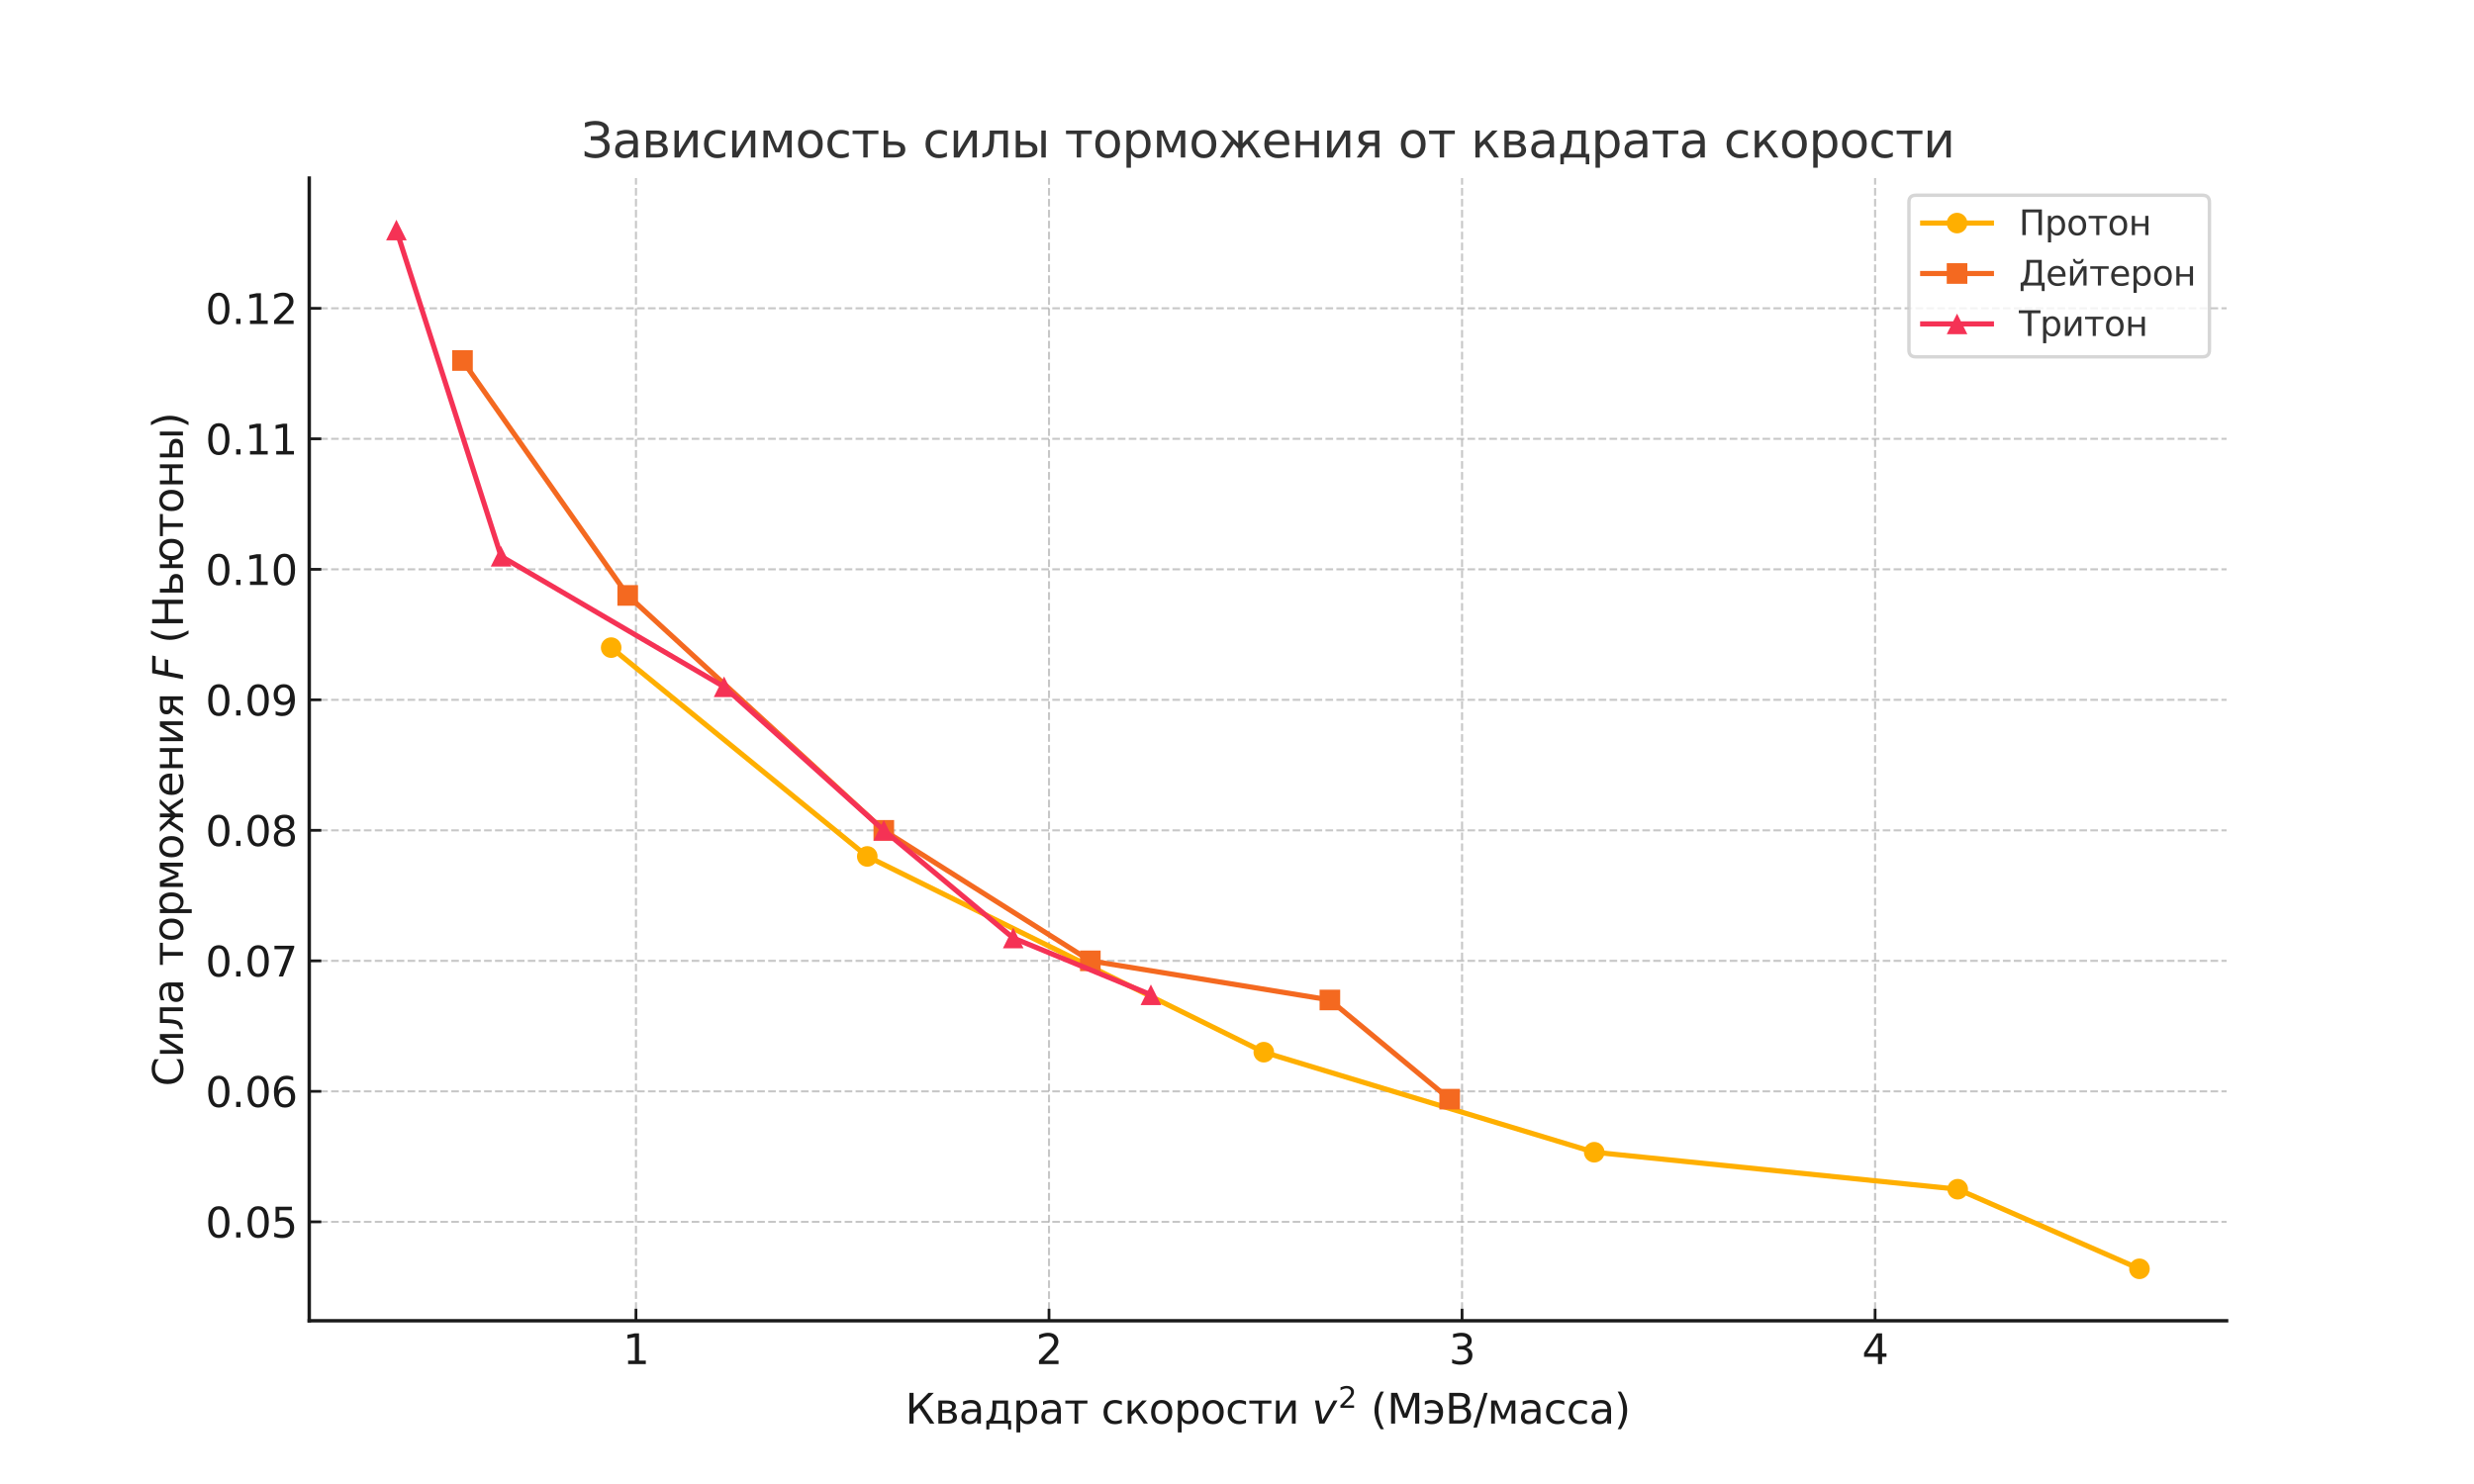 <?xml version="1.0" encoding="utf-8" standalone="no"?>
<!DOCTYPE svg PUBLIC "-//W3C//DTD SVG 1.1//EN"
  "http://www.w3.org/Graphics/SVG/1.1/DTD/svg11.dtd">
<svg xmlns:xlink="http://www.w3.org/1999/xlink" width="720pt" height="432pt" viewBox="0 0 720 432" xmlns="http://www.w3.org/2000/svg" version="1.1">
 <defs>
  <style type="text/css">*{stroke-linejoin: round; stroke-linecap: butt}</style>
 </defs>
 <g id="figure_1">
  <g id="patch_1">
   <path d="M 0 432 
L 720 432 
L 720 0 
L 0 0 
z
" style="fill: #ffffff"/>
  </g>
  <g id="axes_1">
   <g id="patch_2">
    <path d="M 90 384.48 
L 648 384.48 
L 648 51.84 
L 90 51.84 
z
" style="fill: #ffffff"/>
   </g>
   <g id="matplotlib.axis_1">
    <g id="xtick_1">
     <g id="line2d_1">
      <path d="M 185.084 384.48 
L 185.084 51.84 
" clip-path="url(#pc9f850b824)" style="fill: none; stroke-dasharray: 2.22,0.96; stroke-dashoffset: 0; stroke: #b0b0b0; stroke-opacity: 0.7; stroke-width: 0.6"/>
     </g>
     <g id="line2d_2">
      <defs>
       <path id="m740792aac9" d="M 0 0 
L 0 -3.5 
" style="stroke: #1a1a1a; stroke-width: 0.8"/>
      </defs>
      <g>
       <use xlink:href="#m740792aac9" x="185.084" y="384.48" style="fill: #1a1a1a; stroke: #1a1a1a; stroke-width: 0.8"/>
      </g>
     </g>
     <g id="text_1">
      <!-- 1 -->
      <g style="fill: #1a1a1a" transform="translate(181.266 397.098) scale(0.12 -0.12)">
       <defs>
        <path id="DejaVuSans-31" d="M 794 531 
L 1825 531 
L 1825 4091 
L 703 3866 
L 703 4441 
L 1819 4666 
L 2450 4666 
L 2450 531 
L 3481 531 
L 3481 0 
L 794 0 
L 794 531 
z
" transform="scale(0.016)"/>
       </defs>
       <use xlink:href="#DejaVuSans-31"/>
      </g>
     </g>
    </g>
    <g id="xtick_2">
     <g id="line2d_3">
      <path d="M 305.29 384.48 
L 305.29 51.84 
" clip-path="url(#pc9f850b824)" style="fill: none; stroke-dasharray: 2.22,0.96; stroke-dashoffset: 0; stroke: #b0b0b0; stroke-opacity: 0.7; stroke-width: 0.6"/>
     </g>
     <g id="line2d_4">
      <g>
       <use xlink:href="#m740792aac9" x="305.29" y="384.48" style="fill: #1a1a1a; stroke: #1a1a1a; stroke-width: 0.8"/>
      </g>
     </g>
     <g id="text_2">
      <!-- 2 -->
      <g style="fill: #1a1a1a" transform="translate(301.473 397.098) scale(0.12 -0.12)">
       <defs>
        <path id="DejaVuSans-32" d="M 1228 531 
L 3431 531 
L 3431 0 
L 469 0 
L 469 531 
Q 828 903 1448 1529 
Q 2069 2156 2228 2338 
Q 2531 2678 2651 2914 
Q 2772 3150 2772 3378 
Q 2772 3750 2511 3984 
Q 2250 4219 1831 4219 
Q 1534 4219 1204 4116 
Q 875 4013 500 3803 
L 500 4441 
Q 881 4594 1212 4672 
Q 1544 4750 1819 4750 
Q 2544 4750 2975 4387 
Q 3406 4025 3406 3419 
Q 3406 3131 3298 2873 
Q 3191 2616 2906 2266 
Q 2828 2175 2409 1742 
Q 1991 1309 1228 531 
z
" transform="scale(0.016)"/>
       </defs>
       <use xlink:href="#DejaVuSans-32"/>
      </g>
     </g>
    </g>
    <g id="xtick_3">
     <g id="line2d_5">
      <path d="M 425.497 384.48 
L 425.497 51.84 
" clip-path="url(#pc9f850b824)" style="fill: none; stroke-dasharray: 2.22,0.96; stroke-dashoffset: 0; stroke: #b0b0b0; stroke-opacity: 0.7; stroke-width: 0.6"/>
     </g>
     <g id="line2d_6">
      <g>
       <use xlink:href="#m740792aac9" x="425.497" y="384.48" style="fill: #1a1a1a; stroke: #1a1a1a; stroke-width: 0.8"/>
      </g>
     </g>
     <g id="text_3">
      <!-- 3 -->
      <g style="fill: #1a1a1a" transform="translate(421.68 397.098) scale(0.12 -0.12)">
       <defs>
        <path id="DejaVuSans-33" d="M 2597 2516 
Q 3050 2419 3304 2112 
Q 3559 1806 3559 1356 
Q 3559 666 3084 287 
Q 2609 -91 1734 -91 
Q 1441 -91 1130 -33 
Q 819 25 488 141 
L 488 750 
Q 750 597 1062 519 
Q 1375 441 1716 441 
Q 2309 441 2620 675 
Q 2931 909 2931 1356 
Q 2931 1769 2642 2001 
Q 2353 2234 1838 2234 
L 1294 2234 
L 1294 2753 
L 1863 2753 
Q 2328 2753 2575 2939 
Q 2822 3125 2822 3475 
Q 2822 3834 2567 4026 
Q 2313 4219 1838 4219 
Q 1578 4219 1281 4162 
Q 984 4106 628 3988 
L 628 4550 
Q 988 4650 1302 4700 
Q 1616 4750 1894 4750 
Q 2613 4750 3031 4423 
Q 3450 4097 3450 3541 
Q 3450 3153 3228 2886 
Q 3006 2619 2597 2516 
z
" transform="scale(0.016)"/>
       </defs>
       <use xlink:href="#DejaVuSans-33"/>
      </g>
     </g>
    </g>
    <g id="xtick_4">
     <g id="line2d_7">
      <path d="M 545.704 384.48 
L 545.704 51.84 
" clip-path="url(#pc9f850b824)" style="fill: none; stroke-dasharray: 2.22,0.96; stroke-dashoffset: 0; stroke: #b0b0b0; stroke-opacity: 0.7; stroke-width: 0.6"/>
     </g>
     <g id="line2d_8">
      <g>
       <use xlink:href="#m740792aac9" x="545.704" y="384.48" style="fill: #1a1a1a; stroke: #1a1a1a; stroke-width: 0.8"/>
      </g>
     </g>
     <g id="text_4">
      <!-- 4 -->
      <g style="fill: #1a1a1a" transform="translate(541.887 397.098) scale(0.12 -0.12)">
       <defs>
        <path id="DejaVuSans-34" d="M 2419 4116 
L 825 1625 
L 2419 1625 
L 2419 4116 
z
M 2253 4666 
L 3047 4666 
L 3047 1625 
L 3713 1625 
L 3713 1100 
L 3047 1100 
L 3047 0 
L 2419 0 
L 2419 1100 
L 313 1100 
L 313 1709 
L 2253 4666 
z
" transform="scale(0.016)"/>
       </defs>
       <use xlink:href="#DejaVuSans-34"/>
      </g>
     </g>
    </g>
    <g id="text_5">
     <!-- Квадрат скорости $v^2$ (МэВ/масса) -->
     <g style="fill: #1a1a1a" transform="translate(263.46 414.514) scale(0.12 -0.12)">
      <defs>
       <path id="DejaVuSans-41a" d="M 628 4666 
L 1259 4666 
L 1259 2359 
L 3516 4666 
L 4325 4666 
L 2522 2822 
L 4419 0 
L 3731 0 
L 2113 2403 
L 1259 1531 
L 1259 0 
L 628 0 
L 628 4666 
z
" transform="scale(0.016)"/>
       <path id="DejaVuSans-432" d="M 1156 1613 
L 1156 459 
L 1975 459 
Q 2369 459 2575 607 
Q 2781 756 2781 1038 
Q 2781 1319 2575 1466 
Q 2369 1613 1975 1613 
L 1156 1613 
z
M 1156 3041 
L 1156 2072 
L 1913 2072 
Q 2238 2072 2444 2201 
Q 2650 2331 2650 2563 
Q 2650 2794 2444 2917 
Q 2238 3041 1913 3041 
L 1156 3041 
z
M 581 3500 
L 1950 3500 
Q 2566 3500 2897 3275 
Q 3228 3050 3228 2634 
Q 3228 2313 3059 2123 
Q 2891 1934 2559 1888 
Q 2956 1813 3175 1575 
Q 3394 1338 3394 981 
Q 3394 513 3033 256 
Q 2672 0 2003 0 
L 581 0 
L 581 3500 
z
" transform="scale(0.016)"/>
       <path id="DejaVuSans-430" d="M 2194 1759 
Q 1497 1759 1228 1600 
Q 959 1441 959 1056 
Q 959 750 1161 570 
Q 1363 391 1709 391 
Q 2188 391 2477 730 
Q 2766 1069 2766 1631 
L 2766 1759 
L 2194 1759 
z
M 3341 1997 
L 3341 0 
L 2766 0 
L 2766 531 
Q 2569 213 2275 61 
Q 1981 -91 1556 -91 
Q 1019 -91 701 211 
Q 384 513 384 1019 
Q 384 1609 779 1909 
Q 1175 2209 1959 2209 
L 2766 2209 
L 2766 2266 
Q 2766 2663 2505 2880 
Q 2244 3097 1772 3097 
Q 1472 3097 1187 3025 
Q 903 2953 641 2809 
L 641 3341 
Q 956 3463 1253 3523 
Q 1550 3584 1831 3584 
Q 2591 3584 2966 3190 
Q 3341 2797 3341 1997 
z
" transform="scale(0.016)"/>
       <path id="DejaVuSans-434" d="M 1384 459 
L 3053 459 
L 3053 3041 
L 1844 3041 
L 1844 2603 
Q 1844 1316 1475 628 
L 1384 459 
z
M 550 459 
Q 834 584 959 850 
Q 1266 1509 1266 2838 
L 1266 3500 
L 3631 3500 
L 3631 459 
L 4091 459 
L 4091 -884 
L 3631 -884 
L 3631 0 
L 794 0 
L 794 -884 
L 334 -884 
L 334 459 
L 550 459 
z
" transform="scale(0.016)"/>
       <path id="DejaVuSans-440" d="M 1159 525 
L 1159 -1331 
L 581 -1331 
L 581 3500 
L 1159 3500 
L 1159 2969 
Q 1341 3281 1617 3432 
Q 1894 3584 2278 3584 
Q 2916 3584 3314 3078 
Q 3713 2572 3713 1747 
Q 3713 922 3314 415 
Q 2916 -91 2278 -91 
Q 1894 -91 1617 61 
Q 1341 213 1159 525 
z
M 3116 1747 
Q 3116 2381 2855 2742 
Q 2594 3103 2138 3103 
Q 1681 3103 1420 2742 
Q 1159 2381 1159 1747 
Q 1159 1113 1420 752 
Q 1681 391 2138 391 
Q 2594 391 2855 752 
Q 3116 1113 3116 1747 
z
" transform="scale(0.016)"/>
       <path id="DejaVuSans-442" d="M 188 3500 
L 3541 3500 
L 3541 3041 
L 2147 3041 
L 2147 0 
L 1581 0 
L 1581 3041 
L 188 3041 
L 188 3500 
z
" transform="scale(0.016)"/>
       <path id="DejaVuSans-20" transform="scale(0.016)"/>
       <path id="DejaVuSans-441" d="M 3122 3366 
L 3122 2828 
Q 2878 2963 2633 3030 
Q 2388 3097 2138 3097 
Q 1578 3097 1268 2742 
Q 959 2388 959 1747 
Q 959 1106 1268 751 
Q 1578 397 2138 397 
Q 2388 397 2633 464 
Q 2878 531 3122 666 
L 3122 134 
Q 2881 22 2623 -34 
Q 2366 -91 2075 -91 
Q 1284 -91 818 406 
Q 353 903 353 1747 
Q 353 2603 823 3093 
Q 1294 3584 2113 3584 
Q 2378 3584 2631 3529 
Q 2884 3475 3122 3366 
z
" transform="scale(0.016)"/>
       <path id="DejaVuSans-43a" d="M 581 3500 
L 1153 3500 
L 1153 1856 
L 2775 3500 
L 3481 3500 
L 2144 2147 
L 3653 0 
L 3009 0 
L 1769 1766 
L 1153 1141 
L 1153 0 
L 581 0 
L 581 3500 
z
" transform="scale(0.016)"/>
       <path id="DejaVuSans-43e" d="M 1959 3097 
Q 1497 3097 1228 2736 
Q 959 2375 959 1747 
Q 959 1119 1226 758 
Q 1494 397 1959 397 
Q 2419 397 2687 759 
Q 2956 1122 2956 1747 
Q 2956 2369 2687 2733 
Q 2419 3097 1959 3097 
z
M 1959 3584 
Q 2709 3584 3137 3096 
Q 3566 2609 3566 1747 
Q 3566 888 3137 398 
Q 2709 -91 1959 -91 
Q 1206 -91 779 398 
Q 353 888 353 1747 
Q 353 2609 779 3096 
Q 1206 3584 1959 3584 
z
" transform="scale(0.016)"/>
       <path id="DejaVuSans-438" d="M 3578 3500 
L 3578 0 
L 3006 0 
L 3006 2809 
L 1319 0 
L 581 0 
L 581 3500 
L 1153 3500 
L 1153 697 
L 2838 3500 
L 3578 3500 
z
" transform="scale(0.016)"/>
       <path id="DejaVuSans-Oblique-76" d="M 459 3500 
L 1069 3500 
L 1581 525 
L 3256 3500 
L 3866 3500 
L 1875 0 
L 1100 0 
L 459 3500 
z
" transform="scale(0.016)"/>
       <path id="DejaVuSans-28" d="M 1984 4856 
Q 1566 4138 1362 3434 
Q 1159 2731 1159 2009 
Q 1159 1288 1364 580 
Q 1569 -128 1984 -844 
L 1484 -844 
Q 1016 -109 783 600 
Q 550 1309 550 2009 
Q 550 2706 781 3412 
Q 1013 4119 1484 4856 
L 1984 4856 
z
" transform="scale(0.016)"/>
       <path id="DejaVuSans-41c" d="M 628 4666 
L 1569 4666 
L 2759 1491 
L 3956 4666 
L 4897 4666 
L 4897 0 
L 4281 0 
L 4281 4097 
L 3078 897 
L 2444 897 
L 1241 4097 
L 1241 0 
L 628 0 
L 628 4666 
z
" transform="scale(0.016)"/>
       <path id="DejaVuSans-44d" d="M 353 666 
Q 847 397 1338 397 
Q 1797 397 2125 664 
Q 2453 931 2513 1613 
L 738 1613 
L 738 2072 
L 2494 2072 
Q 2456 2400 2207 2748 
Q 1959 3097 1338 3097 
Q 856 3097 353 2828 
L 353 3366 
Q 844 3584 1363 3584 
Q 2181 3584 2651 3089 
Q 3122 2594 3122 1747 
Q 3122 903 2664 406 
Q 2206 -91 1403 -91 
Q 813 -91 353 134 
L 353 666 
z
" transform="scale(0.016)"/>
       <path id="DejaVuSans-412" d="M 1259 2228 
L 1259 519 
L 2272 519 
Q 2781 519 3026 730 
Q 3272 941 3272 1375 
Q 3272 1813 3026 2020 
Q 2781 2228 2272 2228 
L 1259 2228 
z
M 1259 4147 
L 1259 2741 
L 2194 2741 
Q 2656 2741 2882 2914 
Q 3109 3088 3109 3444 
Q 3109 3797 2882 3972 
Q 2656 4147 2194 4147 
L 1259 4147 
z
M 628 4666 
L 2241 4666 
Q 2963 4666 3353 4366 
Q 3744 4066 3744 3513 
Q 3744 3084 3544 2831 
Q 3344 2578 2956 2516 
Q 3422 2416 3680 2098 
Q 3938 1781 3938 1306 
Q 3938 681 3513 340 
Q 3088 0 2303 0 
L 628 0 
L 628 4666 
z
" transform="scale(0.016)"/>
       <path id="DejaVuSans-2f" d="M 1625 4666 
L 2156 4666 
L 531 -594 
L 0 -594 
L 1625 4666 
z
" transform="scale(0.016)"/>
       <path id="DejaVuSans-43c" d="M 581 3500 
L 1422 3500 
L 2416 1156 
L 3413 3500 
L 4247 3500 
L 4247 0 
L 3669 0 
L 3669 2950 
L 2703 672 
L 2128 672 
L 1159 2950 
L 1159 0 
L 581 0 
L 581 3500 
z
" transform="scale(0.016)"/>
       <path id="DejaVuSans-29" d="M 513 4856 
L 1013 4856 
Q 1481 4119 1714 3412 
Q 1947 2706 1947 2009 
Q 1947 1309 1714 600 
Q 1481 -109 1013 -844 
L 513 -844 
Q 928 -128 1133 580 
Q 1338 1288 1338 2009 
Q 1338 2731 1133 3434 
Q 928 4138 513 4856 
z
" transform="scale(0.016)"/>
      </defs>
      <use xlink:href="#DejaVuSans-41a" transform="translate(0 0.766)"/>
      <use xlink:href="#DejaVuSans-432" transform="translate(70.996 0.766)"/>
      <use xlink:href="#DejaVuSans-430" transform="translate(129.932 0.766)"/>
      <use xlink:href="#DejaVuSans-434" transform="translate(191.211 0.766)"/>
      <use xlink:href="#DejaVuSans-440" transform="translate(260.352 0.766)"/>
      <use xlink:href="#DejaVuSans-430" transform="translate(323.828 0.766)"/>
      <use xlink:href="#DejaVuSans-442" transform="translate(385.107 0.766)"/>
      <use xlink:href="#DejaVuSans-20" transform="translate(443.359 0.766)"/>
      <use xlink:href="#DejaVuSans-441" transform="translate(475.146 0.766)"/>
      <use xlink:href="#DejaVuSans-43a" transform="translate(530.127 0.766)"/>
      <use xlink:href="#DejaVuSans-43e" transform="translate(590.527 0.766)"/>
      <use xlink:href="#DejaVuSans-440" transform="translate(651.709 0.766)"/>
      <use xlink:href="#DejaVuSans-43e" transform="translate(715.186 0.766)"/>
      <use xlink:href="#DejaVuSans-441" transform="translate(776.367 0.766)"/>
      <use xlink:href="#DejaVuSans-442" transform="translate(831.348 0.766)"/>
      <use xlink:href="#DejaVuSans-438" transform="translate(889.6 0.766)"/>
      <use xlink:href="#DejaVuSans-20" transform="translate(954.59 0.766)"/>
      <use xlink:href="#DejaVuSans-Oblique-76" transform="translate(986.377 0.766)"/>
      <use xlink:href="#DejaVuSans-32" transform="translate(1050.023 39.047) scale(0.7)"/>
      <use xlink:href="#DejaVuSans-20" transform="translate(1097.293 0.766)"/>
      <use xlink:href="#DejaVuSans-28" transform="translate(1129.08 0.766)"/>
      <use xlink:href="#DejaVuSans-41c" transform="translate(1168.094 0.766)"/>
      <use xlink:href="#DejaVuSans-44d" transform="translate(1254.373 0.766)"/>
      <use xlink:href="#DejaVuSans-412" transform="translate(1309.256 0.766)"/>
      <use xlink:href="#DejaVuSans-2f" transform="translate(1377.86 0.766)"/>
      <use xlink:href="#DejaVuSans-43c" transform="translate(1411.551 0.766)"/>
      <use xlink:href="#DejaVuSans-430" transform="translate(1486.991 0.766)"/>
      <use xlink:href="#DejaVuSans-441" transform="translate(1548.27 0.766)"/>
      <use xlink:href="#DejaVuSans-441" transform="translate(1603.25 0.766)"/>
      <use xlink:href="#DejaVuSans-430" transform="translate(1658.231 0.766)"/>
      <use xlink:href="#DejaVuSans-29" transform="translate(1719.51 0.766)"/>
     </g>
    </g>
   </g>
   <g id="matplotlib.axis_2">
    <g id="ytick_1">
     <g id="line2d_9">
      <path d="M 90 355.684 
L 648 355.684 
" clip-path="url(#pc9f850b824)" style="fill: none; stroke-dasharray: 2.22,0.96; stroke-dashoffset: 0; stroke: #b0b0b0; stroke-opacity: 0.7; stroke-width: 0.6"/>
     </g>
     <g id="line2d_10">
      <defs>
       <path id="m275692dc96" d="M 0 0 
L 3.5 0 
" style="stroke: #1a1a1a; stroke-width: 0.8"/>
      </defs>
      <g>
       <use xlink:href="#m275692dc96" x="90" y="355.684" style="fill: #1a1a1a; stroke: #1a1a1a; stroke-width: 0.8"/>
      </g>
     </g>
     <g id="text_6">
      <!-- 0.05 -->
      <g style="fill: #1a1a1a" transform="translate(59.781 360.243) scale(0.12 -0.12)">
       <defs>
        <path id="DejaVuSans-30" d="M 2034 4250 
Q 1547 4250 1301 3770 
Q 1056 3291 1056 2328 
Q 1056 1369 1301 889 
Q 1547 409 2034 409 
Q 2525 409 2770 889 
Q 3016 1369 3016 2328 
Q 3016 3291 2770 3770 
Q 2525 4250 2034 4250 
z
M 2034 4750 
Q 2819 4750 3233 4129 
Q 3647 3509 3647 2328 
Q 3647 1150 3233 529 
Q 2819 -91 2034 -91 
Q 1250 -91 836 529 
Q 422 1150 422 2328 
Q 422 3509 836 4129 
Q 1250 4750 2034 4750 
z
" transform="scale(0.016)"/>
        <path id="DejaVuSans-2e" d="M 684 794 
L 1344 794 
L 1344 0 
L 684 0 
L 684 794 
z
" transform="scale(0.016)"/>
        <path id="DejaVuSans-35" d="M 691 4666 
L 3169 4666 
L 3169 4134 
L 1269 4134 
L 1269 2991 
Q 1406 3038 1543 3061 
Q 1681 3084 1819 3084 
Q 2600 3084 3056 2656 
Q 3513 2228 3513 1497 
Q 3513 744 3044 326 
Q 2575 -91 1722 -91 
Q 1428 -91 1123 -41 
Q 819 9 494 109 
L 494 744 
Q 775 591 1075 516 
Q 1375 441 1709 441 
Q 2250 441 2565 725 
Q 2881 1009 2881 1497 
Q 2881 1984 2565 2268 
Q 2250 2553 1709 2553 
Q 1456 2553 1204 2497 
Q 953 2441 691 2322 
L 691 4666 
z
" transform="scale(0.016)"/>
       </defs>
       <use xlink:href="#DejaVuSans-30"/>
       <use xlink:href="#DejaVuSans-2e" x="63.623"/>
       <use xlink:href="#DejaVuSans-30" x="95.41"/>
       <use xlink:href="#DejaVuSans-35" x="159.033"/>
      </g>
     </g>
    </g>
    <g id="ytick_2">
     <g id="line2d_11">
      <path d="M 90 317.694 
L 648 317.694 
" clip-path="url(#pc9f850b824)" style="fill: none; stroke-dasharray: 2.22,0.96; stroke-dashoffset: 0; stroke: #b0b0b0; stroke-opacity: 0.7; stroke-width: 0.6"/>
     </g>
     <g id="line2d_12">
      <g>
       <use xlink:href="#m275692dc96" x="90" y="317.694" style="fill: #1a1a1a; stroke: #1a1a1a; stroke-width: 0.8"/>
      </g>
     </g>
     <g id="text_7">
      <!-- 0.06 -->
      <g style="fill: #1a1a1a" transform="translate(59.781 322.253) scale(0.12 -0.12)">
       <defs>
        <path id="DejaVuSans-36" d="M 2113 2584 
Q 1688 2584 1439 2293 
Q 1191 2003 1191 1497 
Q 1191 994 1439 701 
Q 1688 409 2113 409 
Q 2538 409 2786 701 
Q 3034 994 3034 1497 
Q 3034 2003 2786 2293 
Q 2538 2584 2113 2584 
z
M 3366 4563 
L 3366 3988 
Q 3128 4100 2886 4159 
Q 2644 4219 2406 4219 
Q 1781 4219 1451 3797 
Q 1122 3375 1075 2522 
Q 1259 2794 1537 2939 
Q 1816 3084 2150 3084 
Q 2853 3084 3261 2657 
Q 3669 2231 3669 1497 
Q 3669 778 3244 343 
Q 2819 -91 2113 -91 
Q 1303 -91 875 529 
Q 447 1150 447 2328 
Q 447 3434 972 4092 
Q 1497 4750 2381 4750 
Q 2619 4750 2861 4703 
Q 3103 4656 3366 4563 
z
" transform="scale(0.016)"/>
       </defs>
       <use xlink:href="#DejaVuSans-30"/>
       <use xlink:href="#DejaVuSans-2e" x="63.623"/>
       <use xlink:href="#DejaVuSans-30" x="95.41"/>
       <use xlink:href="#DejaVuSans-36" x="159.033"/>
      </g>
     </g>
    </g>
    <g id="ytick_3">
     <g id="line2d_13">
      <path d="M 90 279.704 
L 648 279.704 
" clip-path="url(#pc9f850b824)" style="fill: none; stroke-dasharray: 2.22,0.96; stroke-dashoffset: 0; stroke: #b0b0b0; stroke-opacity: 0.7; stroke-width: 0.6"/>
     </g>
     <g id="line2d_14">
      <g>
       <use xlink:href="#m275692dc96" x="90" y="279.704" style="fill: #1a1a1a; stroke: #1a1a1a; stroke-width: 0.8"/>
      </g>
     </g>
     <g id="text_8">
      <!-- 0.07 -->
      <g style="fill: #1a1a1a" transform="translate(59.781 284.263) scale(0.12 -0.12)">
       <defs>
        <path id="DejaVuSans-37" d="M 525 4666 
L 3525 4666 
L 3525 4397 
L 1831 0 
L 1172 0 
L 2766 4134 
L 525 4134 
L 525 4666 
z
" transform="scale(0.016)"/>
       </defs>
       <use xlink:href="#DejaVuSans-30"/>
       <use xlink:href="#DejaVuSans-2e" x="63.623"/>
       <use xlink:href="#DejaVuSans-30" x="95.41"/>
       <use xlink:href="#DejaVuSans-37" x="159.033"/>
      </g>
     </g>
    </g>
    <g id="ytick_4">
     <g id="line2d_15">
      <path d="M 90 241.714 
L 648 241.714 
" clip-path="url(#pc9f850b824)" style="fill: none; stroke-dasharray: 2.22,0.96; stroke-dashoffset: 0; stroke: #b0b0b0; stroke-opacity: 0.7; stroke-width: 0.6"/>
     </g>
     <g id="line2d_16">
      <g>
       <use xlink:href="#m275692dc96" x="90" y="241.714" style="fill: #1a1a1a; stroke: #1a1a1a; stroke-width: 0.8"/>
      </g>
     </g>
     <g id="text_9">
      <!-- 0.08 -->
      <g style="fill: #1a1a1a" transform="translate(59.781 246.273) scale(0.12 -0.12)">
       <defs>
        <path id="DejaVuSans-38" d="M 2034 2216 
Q 1584 2216 1326 1975 
Q 1069 1734 1069 1313 
Q 1069 891 1326 650 
Q 1584 409 2034 409 
Q 2484 409 2743 651 
Q 3003 894 3003 1313 
Q 3003 1734 2745 1975 
Q 2488 2216 2034 2216 
z
M 1403 2484 
Q 997 2584 770 2862 
Q 544 3141 544 3541 
Q 544 4100 942 4425 
Q 1341 4750 2034 4750 
Q 2731 4750 3128 4425 
Q 3525 4100 3525 3541 
Q 3525 3141 3298 2862 
Q 3072 2584 2669 2484 
Q 3125 2378 3379 2068 
Q 3634 1759 3634 1313 
Q 3634 634 3220 271 
Q 2806 -91 2034 -91 
Q 1263 -91 848 271 
Q 434 634 434 1313 
Q 434 1759 690 2068 
Q 947 2378 1403 2484 
z
M 1172 3481 
Q 1172 3119 1398 2916 
Q 1625 2713 2034 2713 
Q 2441 2713 2670 2916 
Q 2900 3119 2900 3481 
Q 2900 3844 2670 4047 
Q 2441 4250 2034 4250 
Q 1625 4250 1398 4047 
Q 1172 3844 1172 3481 
z
" transform="scale(0.016)"/>
       </defs>
       <use xlink:href="#DejaVuSans-30"/>
       <use xlink:href="#DejaVuSans-2e" x="63.623"/>
       <use xlink:href="#DejaVuSans-30" x="95.41"/>
       <use xlink:href="#DejaVuSans-38" x="159.033"/>
      </g>
     </g>
    </g>
    <g id="ytick_5">
     <g id="line2d_17">
      <path d="M 90 203.724 
L 648 203.724 
" clip-path="url(#pc9f850b824)" style="fill: none; stroke-dasharray: 2.22,0.96; stroke-dashoffset: 0; stroke: #b0b0b0; stroke-opacity: 0.7; stroke-width: 0.6"/>
     </g>
     <g id="line2d_18">
      <g>
       <use xlink:href="#m275692dc96" x="90" y="203.724" style="fill: #1a1a1a; stroke: #1a1a1a; stroke-width: 0.8"/>
      </g>
     </g>
     <g id="text_10">
      <!-- 0.09 -->
      <g style="fill: #1a1a1a" transform="translate(59.781 208.283) scale(0.12 -0.12)">
       <defs>
        <path id="DejaVuSans-39" d="M 703 97 
L 703 672 
Q 941 559 1184 500 
Q 1428 441 1663 441 
Q 2288 441 2617 861 
Q 2947 1281 2994 2138 
Q 2813 1869 2534 1725 
Q 2256 1581 1919 1581 
Q 1219 1581 811 2004 
Q 403 2428 403 3163 
Q 403 3881 828 4315 
Q 1253 4750 1959 4750 
Q 2769 4750 3195 4129 
Q 3622 3509 3622 2328 
Q 3622 1225 3098 567 
Q 2575 -91 1691 -91 
Q 1453 -91 1209 -44 
Q 966 3 703 97 
z
M 1959 2075 
Q 2384 2075 2632 2365 
Q 2881 2656 2881 3163 
Q 2881 3666 2632 3958 
Q 2384 4250 1959 4250 
Q 1534 4250 1286 3958 
Q 1038 3666 1038 3163 
Q 1038 2656 1286 2365 
Q 1534 2075 1959 2075 
z
" transform="scale(0.016)"/>
       </defs>
       <use xlink:href="#DejaVuSans-30"/>
       <use xlink:href="#DejaVuSans-2e" x="63.623"/>
       <use xlink:href="#DejaVuSans-30" x="95.41"/>
       <use xlink:href="#DejaVuSans-39" x="159.033"/>
      </g>
     </g>
    </g>
    <g id="ytick_6">
     <g id="line2d_19">
      <path d="M 90 165.734 
L 648 165.734 
" clip-path="url(#pc9f850b824)" style="fill: none; stroke-dasharray: 2.22,0.96; stroke-dashoffset: 0; stroke: #b0b0b0; stroke-opacity: 0.7; stroke-width: 0.6"/>
     </g>
     <g id="line2d_20">
      <g>
       <use xlink:href="#m275692dc96" x="90" y="165.734" style="fill: #1a1a1a; stroke: #1a1a1a; stroke-width: 0.8"/>
      </g>
     </g>
     <g id="text_11">
      <!-- 0.10 -->
      <g style="fill: #1a1a1a" transform="translate(59.781 170.293) scale(0.12 -0.12)">
       <use xlink:href="#DejaVuSans-30"/>
       <use xlink:href="#DejaVuSans-2e" x="63.623"/>
       <use xlink:href="#DejaVuSans-31" x="95.41"/>
       <use xlink:href="#DejaVuSans-30" x="159.033"/>
      </g>
     </g>
    </g>
    <g id="ytick_7">
     <g id="line2d_21">
      <path d="M 90 127.744 
L 648 127.744 
" clip-path="url(#pc9f850b824)" style="fill: none; stroke-dasharray: 2.22,0.96; stroke-dashoffset: 0; stroke: #b0b0b0; stroke-opacity: 0.7; stroke-width: 0.6"/>
     </g>
     <g id="line2d_22">
      <g>
       <use xlink:href="#m275692dc96" x="90" y="127.744" style="fill: #1a1a1a; stroke: #1a1a1a; stroke-width: 0.8"/>
      </g>
     </g>
     <g id="text_12">
      <!-- 0.11 -->
      <g style="fill: #1a1a1a" transform="translate(59.781 132.303) scale(0.12 -0.12)">
       <use xlink:href="#DejaVuSans-30"/>
       <use xlink:href="#DejaVuSans-2e" x="63.623"/>
       <use xlink:href="#DejaVuSans-31" x="95.41"/>
       <use xlink:href="#DejaVuSans-31" x="159.033"/>
      </g>
     </g>
    </g>
    <g id="ytick_8">
     <g id="line2d_23">
      <path d="M 90 89.754 
L 648 89.754 
" clip-path="url(#pc9f850b824)" style="fill: none; stroke-dasharray: 2.22,0.96; stroke-dashoffset: 0; stroke: #b0b0b0; stroke-opacity: 0.7; stroke-width: 0.6"/>
     </g>
     <g id="line2d_24">
      <g>
       <use xlink:href="#m275692dc96" x="90" y="89.754" style="fill: #1a1a1a; stroke: #1a1a1a; stroke-width: 0.8"/>
      </g>
     </g>
     <g id="text_13">
      <!-- 0.12 -->
      <g style="fill: #1a1a1a" transform="translate(59.781 94.313) scale(0.12 -0.12)">
       <use xlink:href="#DejaVuSans-30"/>
       <use xlink:href="#DejaVuSans-2e" x="63.623"/>
       <use xlink:href="#DejaVuSans-31" x="95.41"/>
       <use xlink:href="#DejaVuSans-32" x="159.033"/>
      </g>
     </g>
    </g>
    <g id="text_14">
     <!-- Сила торможения $F$ (Ньютоны) -->
     <g style="fill: #1a1a1a" transform="translate(53.261 316.26) rotate(-90) scale(0.12 -0.12)">
      <defs>
       <path id="DejaVuSans-421" d="M 4122 4306 
L 4122 3641 
Q 3803 3938 3442 4084 
Q 3081 4231 2675 4231 
Q 1875 4231 1450 3742 
Q 1025 3253 1025 2328 
Q 1025 1406 1450 917 
Q 1875 428 2675 428 
Q 3081 428 3442 575 
Q 3803 722 4122 1019 
L 4122 359 
Q 3791 134 3420 21 
Q 3050 -91 2638 -91 
Q 1578 -91 968 557 
Q 359 1206 359 2328 
Q 359 3453 968 4101 
Q 1578 4750 2638 4750 
Q 3056 4750 3426 4639 
Q 3797 4528 4122 4306 
z
" transform="scale(0.016)"/>
       <path id="DejaVuSans-43b" d="M 238 0 
L 238 478 
Q 806 566 981 959 
Q 1194 1513 1194 2928 
L 1194 3500 
L 3559 3500 
L 3559 0 
L 2984 0 
L 2984 3041 
L 1769 3041 
L 1769 2694 
Q 1769 1344 1494 738 
Q 1200 91 238 0 
z
" transform="scale(0.016)"/>
       <path id="DejaVuSans-436" d="M 2597 3500 
L 3169 3500 
L 3169 1856 
L 4697 3500 
L 5366 3500 
L 4109 2153 
L 5547 0 
L 4931 0 
L 3753 1769 
L 3169 1141 
L 3169 0 
L 2597 0 
L 2597 1141 
L 2013 1769 
L 834 0 
L 219 0 
L 1656 2153 
L 400 3500 
L 1069 3500 
L 2597 1856 
L 2597 3500 
z
" transform="scale(0.016)"/>
       <path id="DejaVuSans-435" d="M 3597 1894 
L 3597 1613 
L 953 1613 
Q 991 1019 1311 708 
Q 1631 397 2203 397 
Q 2534 397 2845 478 
Q 3156 559 3463 722 
L 3463 178 
Q 3153 47 2828 -22 
Q 2503 -91 2169 -91 
Q 1331 -91 842 396 
Q 353 884 353 1716 
Q 353 2575 817 3079 
Q 1281 3584 2069 3584 
Q 2775 3584 3186 3129 
Q 3597 2675 3597 1894 
z
M 3022 2063 
Q 3016 2534 2758 2815 
Q 2500 3097 2075 3097 
Q 1594 3097 1305 2825 
Q 1016 2553 972 2059 
L 3022 2063 
z
" transform="scale(0.016)"/>
       <path id="DejaVuSans-43d" d="M 581 3500 
L 1159 3500 
L 1159 2072 
L 3025 2072 
L 3025 3500 
L 3603 3500 
L 3603 0 
L 3025 0 
L 3025 1613 
L 1159 1613 
L 1159 0 
L 581 0 
L 581 3500 
z
" transform="scale(0.016)"/>
       <path id="DejaVuSans-44f" d="M 1181 2491 
Q 1181 2231 1381 2084 
Q 1581 1938 1953 1938 
L 2728 1938 
L 2728 3041 
L 1953 3041 
Q 1581 3041 1381 2897 
Q 1181 2753 1181 2491 
z
M 363 0 
L 1431 1534 
Q 1069 1616 828 1830 
Q 588 2044 588 2491 
Q 588 2997 923 3248 
Q 1259 3500 1938 3500 
L 3306 3500 
L 3306 0 
L 2728 0 
L 2728 1478 
L 2013 1478 
L 981 0 
L 363 0 
z
" transform="scale(0.016)"/>
       <path id="DejaVuSans-Oblique-46" d="M 1081 4666 
L 3756 4666 
L 3653 4134 
L 1606 4134 
L 1338 2759 
L 3188 2759 
L 3084 2228 
L 1234 2228 
L 800 0 
L 172 0 
L 1081 4666 
z
" transform="scale(0.016)"/>
       <path id="DejaVuSans-41d" d="M 628 4666 
L 1259 4666 
L 1259 2753 
L 3553 2753 
L 3553 4666 
L 4184 4666 
L 4184 0 
L 3553 0 
L 3553 2222 
L 1259 2222 
L 1259 0 
L 628 0 
L 628 4666 
z
" transform="scale(0.016)"/>
       <path id="DejaVuSans-44c" d="M 2781 1038 
Q 2781 1319 2576 1466 
Q 2372 1613 1978 1613 
L 1159 1613 
L 1159 459 
L 1978 459 
Q 2372 459 2576 607 
Q 2781 756 2781 1038 
z
M 581 3500 
L 1159 3500 
L 1159 2072 
L 2003 2072 
Q 2672 2072 3033 1817 
Q 3394 1563 3394 1038 
Q 3394 513 3033 256 
Q 2672 0 2003 0 
L 581 0 
L 581 3500 
z
" transform="scale(0.016)"/>
       <path id="DejaVuSans-44e" d="M 3431 3097 
Q 2969 3097 2700 2736 
Q 2431 2375 2431 1747 
Q 2431 1119 2698 758 
Q 2966 397 3431 397 
Q 3891 397 4159 759 
Q 4428 1122 4428 1747 
Q 4428 2369 4159 2733 
Q 3891 3097 3431 3097 
z
M 1844 2103 
Q 1903 2697 2292 3140 
Q 2681 3584 3431 3584 
Q 4181 3584 4609 3096 
Q 5038 2609 5038 1747 
Q 5038 888 4609 398 
Q 4181 -91 3431 -91 
Q 2678 -91 2267 381 
Q 1856 853 1828 1628 
L 1178 1628 
L 1178 0 
L 603 0 
L 603 3500 
L 1178 3500 
L 1178 2103 
L 1844 2103 
z
" transform="scale(0.016)"/>
       <path id="DejaVuSans-44b" d="M 3907 3500 
L 4482 3500 
L 4482 0 
L 3907 0 
L 3907 3500 
z
M 4195 3584 
L 4195 3584 
z
M 2781 1038 
Q 2781 1319 2576 1466 
Q 2372 1613 1978 1613 
L 1159 1613 
L 1159 459 
L 1978 459 
Q 2372 459 2576 607 
Q 2781 756 2781 1038 
z
M 581 3500 
L 1159 3500 
L 1159 2072 
L 2003 2072 
Q 2672 2072 3033 1817 
Q 3394 1563 3394 1038 
Q 3394 513 3033 256 
Q 2672 0 2003 0 
L 581 0 
L 581 3500 
z
" transform="scale(0.016)"/>
      </defs>
      <use xlink:href="#DejaVuSans-421" transform="translate(0 0.125)"/>
      <use xlink:href="#DejaVuSans-438" transform="translate(69.824 0.125)"/>
      <use xlink:href="#DejaVuSans-43b" transform="translate(134.814 0.125)"/>
      <use xlink:href="#DejaVuSans-430" transform="translate(198.73 0.125)"/>
      <use xlink:href="#DejaVuSans-20" transform="translate(260.01 0.125)"/>
      <use xlink:href="#DejaVuSans-442" transform="translate(291.797 0.125)"/>
      <use xlink:href="#DejaVuSans-43e" transform="translate(350.049 0.125)"/>
      <use xlink:href="#DejaVuSans-440" transform="translate(411.23 0.125)"/>
      <use xlink:href="#DejaVuSans-43c" transform="translate(474.707 0.125)"/>
      <use xlink:href="#DejaVuSans-43e" transform="translate(550.146 0.125)"/>
      <use xlink:href="#DejaVuSans-436" transform="translate(611.328 0.125)"/>
      <use xlink:href="#DejaVuSans-435" transform="translate(701.416 0.125)"/>
      <use xlink:href="#DejaVuSans-43d" transform="translate(762.939 0.125)"/>
      <use xlink:href="#DejaVuSans-438" transform="translate(828.32 0.125)"/>
      <use xlink:href="#DejaVuSans-44f" transform="translate(893.311 0.125)"/>
      <use xlink:href="#DejaVuSans-20" transform="translate(953.467 0.125)"/>
      <use xlink:href="#DejaVuSans-Oblique-46" transform="translate(985.254 0.125)"/>
      <use xlink:href="#DejaVuSans-20" transform="translate(1042.773 0.125)"/>
      <use xlink:href="#DejaVuSans-28" transform="translate(1074.561 0.125)"/>
      <use xlink:href="#DejaVuSans-41d" transform="translate(1113.574 0.125)"/>
      <use xlink:href="#DejaVuSans-44c" transform="translate(1188.77 0.125)"/>
      <use xlink:href="#DejaVuSans-44e" transform="translate(1247.705 0.125)"/>
      <use xlink:href="#DejaVuSans-442" transform="translate(1331.885 0.125)"/>
      <use xlink:href="#DejaVuSans-43e" transform="translate(1390.137 0.125)"/>
      <use xlink:href="#DejaVuSans-43d" transform="translate(1451.318 0.125)"/>
      <use xlink:href="#DejaVuSans-44b" transform="translate(1516.699 0.125)"/>
      <use xlink:href="#DejaVuSans-29" transform="translate(1595.654 0.125)"/>
     </g>
    </g>
   </g>
   <g id="line2d_25">
    <path d="M 177.871 188.528 
L 252.399 249.312 
L 367.798 306.297 
L 463.963 335.422 
L 569.745 346.186 
L 622.636 369.36 
" clip-path="url(#pc9f850b824)" style="fill: none; stroke: #ffaf00; stroke-width: 1.5; stroke-linecap: square"/>
    <defs>
     <path id="m5b403ebb6c" d="M 0 3 
C 0.796 3 1.559 2.684 2.121 2.121 
C 2.684 1.559 3 0.796 3 0 
C 3 -0.796 2.684 -1.559 2.121 -2.121 
C 1.559 -2.684 0.796 -3 0 -3 
C -0.796 -3 -1.559 -2.684 -2.121 -2.121 
C -2.684 -1.559 -3 -0.796 -3 0 
C -3 0.796 -2.684 1.559 -2.121 2.121 
C -1.559 2.684 -0.796 3 0 3 
z
"/>
    </defs>
    <g clip-path="url(#pc9f850b824)">
     <use xlink:href="#m5b403ebb6c" x="177.871" y="188.528" style="fill: #ffaf00"/>
     <use xlink:href="#m5b403ebb6c" x="252.399" y="249.312" style="fill: #ffaf00"/>
     <use xlink:href="#m5b403ebb6c" x="367.798" y="306.297" style="fill: #ffaf00"/>
     <use xlink:href="#m5b403ebb6c" x="463.963" y="335.422" style="fill: #ffaf00"/>
     <use xlink:href="#m5b403ebb6c" x="569.745" y="346.186" style="fill: #ffaf00"/>
     <use xlink:href="#m5b403ebb6c" x="622.636" y="369.36" style="fill: #ffaf00"/>
    </g>
   </g>
   <g id="line2d_26">
    <path d="M 134.597 104.95 
L 182.679 173.332 
L 257.208 241.714 
L 317.311 279.704 
L 387.031 291.101 
L 421.891 319.973 
" clip-path="url(#pc9f850b824)" style="fill: none; stroke: #f46920; stroke-width: 1.5; stroke-linecap: square"/>
    <defs>
     <path id="m0721e42870" d="M -3 3 
L 3 3 
L 3 -3 
L -3 -3 
z
"/>
    </defs>
    <g clip-path="url(#pc9f850b824)">
     <use xlink:href="#m0721e42870" x="134.597" y="104.95" style="fill: #f46920"/>
     <use xlink:href="#m0721e42870" x="182.679" y="173.332" style="fill: #f46920"/>
     <use xlink:href="#m0721e42870" x="257.208" y="241.714" style="fill: #f46920"/>
     <use xlink:href="#m0721e42870" x="317.311" y="279.704" style="fill: #f46920"/>
     <use xlink:href="#m0721e42870" x="387.031" y="291.101" style="fill: #f46920"/>
     <use xlink:href="#m0721e42870" x="421.891" y="319.973" style="fill: #f46920"/>
    </g>
   </g>
   <g id="line2d_27">
    <path d="M 115.364 66.96 
L 145.816 161.935 
L 210.728 199.925 
L 257.208 241.714 
L 294.872 273.055 
L 334.941 289.581 
" clip-path="url(#pc9f850b824)" style="fill: none; stroke: #f53255; stroke-width: 1.5; stroke-linecap: square"/>
    <defs>
     <path id="me214684efa" d="M 0 -3 
L -3 3 
L 3 3 
z
"/>
    </defs>
    <g clip-path="url(#pc9f850b824)">
     <use xlink:href="#me214684efa" x="115.364" y="66.96" style="fill: #f53255"/>
     <use xlink:href="#me214684efa" x="145.816" y="161.935" style="fill: #f53255"/>
     <use xlink:href="#me214684efa" x="210.728" y="199.925" style="fill: #f53255"/>
     <use xlink:href="#me214684efa" x="257.208" y="241.714" style="fill: #f53255"/>
     <use xlink:href="#me214684efa" x="294.872" y="273.055" style="fill: #f53255"/>
     <use xlink:href="#me214684efa" x="334.941" y="289.581" style="fill: #f53255"/>
    </g>
   </g>
   <g id="patch_3">
    <path d="M 90 384.48 
L 90 51.84 
" style="fill: none; stroke: #1a1a1a; stroke-linejoin: miter; stroke-linecap: square"/>
   </g>
   <g id="patch_4">
    <path d="M 90 384.48 
L 648 384.48 
" style="fill: none; stroke: #1a1a1a; stroke-linejoin: miter; stroke-linecap: square"/>
   </g>
   <g id="text_15">
    <!-- Зависимость силы торможения от квадрата скорости -->
    <g style="fill: #333333" transform="translate(169.186 45.84) scale(0.14 -0.14)">
     <defs>
      <path id="DejaVuSans-417" d="M 1828 4750 
Q 2597 4750 3084 4423 
Q 3572 4097 3572 3541 
Q 3572 3153 3350 2886 
Q 3128 2619 2719 2516 
Q 3172 2419 3426 2112 
Q 3681 1806 3681 1356 
Q 3681 638 3126 273 
Q 2572 -91 1828 -91 
Q 1447 -91 1003 12 
Q 559 116 422 203 
L 422 853 
Q 900 575 1164 508 
Q 1428 441 1816 441 
Q 2403 441 2728 666 
Q 3053 891 3053 1356 
Q 3053 1769 2764 2001 
Q 2475 2234 1866 2234 
L 1228 2234 
L 1228 2753 
L 1891 2753 
Q 2450 2753 2697 2939 
Q 2944 3125 2944 3475 
Q 2944 3834 2689 4026 
Q 2434 4219 1816 4219 
Q 1397 4219 1253 4181 
Q 1109 4144 469 3903 
L 469 4519 
Q 822 4644 1190 4697 
Q 1559 4750 1828 4750 
z
" transform="scale(0.016)"/>
     </defs>
     <use xlink:href="#DejaVuSans-417"/>
     <use xlink:href="#DejaVuSans-430" x="64.111"/>
     <use xlink:href="#DejaVuSans-432" x="125.391"/>
     <use xlink:href="#DejaVuSans-438" x="184.326"/>
     <use xlink:href="#DejaVuSans-441" x="249.316"/>
     <use xlink:href="#DejaVuSans-438" x="304.297"/>
     <use xlink:href="#DejaVuSans-43c" x="369.287"/>
     <use xlink:href="#DejaVuSans-43e" x="444.727"/>
     <use xlink:href="#DejaVuSans-441" x="505.908"/>
     <use xlink:href="#DejaVuSans-442" x="560.889"/>
     <use xlink:href="#DejaVuSans-44c" x="619.141"/>
     <use xlink:href="#DejaVuSans-20" x="678.076"/>
     <use xlink:href="#DejaVuSans-441" x="709.863"/>
     <use xlink:href="#DejaVuSans-438" x="764.844"/>
     <use xlink:href="#DejaVuSans-43b" x="829.834"/>
     <use xlink:href="#DejaVuSans-44b" x="893.75"/>
     <use xlink:href="#DejaVuSans-20" x="972.705"/>
     <use xlink:href="#DejaVuSans-442" x="1004.492"/>
     <use xlink:href="#DejaVuSans-43e" x="1062.744"/>
     <use xlink:href="#DejaVuSans-440" x="1123.926"/>
     <use xlink:href="#DejaVuSans-43c" x="1187.402"/>
     <use xlink:href="#DejaVuSans-43e" x="1262.842"/>
     <use xlink:href="#DejaVuSans-436" x="1324.023"/>
     <use xlink:href="#DejaVuSans-435" x="1414.111"/>
     <use xlink:href="#DejaVuSans-43d" x="1475.635"/>
     <use xlink:href="#DejaVuSans-438" x="1541.016"/>
     <use xlink:href="#DejaVuSans-44f" x="1606.006"/>
     <use xlink:href="#DejaVuSans-20" x="1666.162"/>
     <use xlink:href="#DejaVuSans-43e" x="1697.949"/>
     <use xlink:href="#DejaVuSans-442" x="1759.131"/>
     <use xlink:href="#DejaVuSans-20" x="1817.383"/>
     <use xlink:href="#DejaVuSans-43a" x="1849.17"/>
     <use xlink:href="#DejaVuSans-432" x="1909.57"/>
     <use xlink:href="#DejaVuSans-430" x="1968.506"/>
     <use xlink:href="#DejaVuSans-434" x="2029.785"/>
     <use xlink:href="#DejaVuSans-440" x="2098.926"/>
     <use xlink:href="#DejaVuSans-430" x="2162.402"/>
     <use xlink:href="#DejaVuSans-442" x="2223.682"/>
     <use xlink:href="#DejaVuSans-430" x="2281.934"/>
     <use xlink:href="#DejaVuSans-20" x="2343.213"/>
     <use xlink:href="#DejaVuSans-441" x="2375"/>
     <use xlink:href="#DejaVuSans-43a" x="2429.98"/>
     <use xlink:href="#DejaVuSans-43e" x="2490.381"/>
     <use xlink:href="#DejaVuSans-440" x="2551.562"/>
     <use xlink:href="#DejaVuSans-43e" x="2615.039"/>
     <use xlink:href="#DejaVuSans-441" x="2676.221"/>
     <use xlink:href="#DejaVuSans-442" x="2731.201"/>
     <use xlink:href="#DejaVuSans-438" x="2789.453"/>
    </g>
   </g>
   <g id="legend_1">
    <g id="patch_5">
     <path d="M 557.553 103.874 
L 641 103.874 
Q 643 103.874 643 101.874 
L 643 58.84 
Q 643 56.84 641 56.84 
L 557.553 56.84 
Q 555.553 56.84 555.553 58.84 
L 555.553 101.874 
Q 555.553 103.874 557.553 103.874 
z
" style="fill: #ffffff; opacity: 0.8; stroke: #cccccc; stroke-linejoin: miter"/>
    </g>
    <g id="line2d_28">
     <path d="M 559.553 64.938 
L 569.553 64.938 
L 579.553 64.938 
" style="fill: none; stroke: #ffaf00; stroke-width: 1.5; stroke-linecap: square"/>
     <g>
      <use xlink:href="#m5b403ebb6c" x="569.553" y="64.938" style="fill: #ffaf00"/>
     </g>
    </g>
    <g id="text_16">
     <!-- Протон -->
     <g style="fill: #333333" transform="translate(587.553 68.438) scale(0.1 -0.1)">
      <defs>
       <path id="DejaVuSans-41f" d="M 4184 4666 
L 4184 0 
L 3553 0 
L 3553 4134 
L 1259 4134 
L 1259 0 
L 628 0 
L 628 4666 
L 4184 4666 
z
" transform="scale(0.016)"/>
      </defs>
      <use xlink:href="#DejaVuSans-41f"/>
      <use xlink:href="#DejaVuSans-440" x="75.195"/>
      <use xlink:href="#DejaVuSans-43e" x="138.672"/>
      <use xlink:href="#DejaVuSans-442" x="199.854"/>
      <use xlink:href="#DejaVuSans-43e" x="258.105"/>
      <use xlink:href="#DejaVuSans-43d" x="319.287"/>
     </g>
    </g>
    <g id="line2d_29">
     <path d="M 559.553 79.617 
L 569.553 79.617 
L 579.553 79.617 
" style="fill: none; stroke: #f46920; stroke-width: 1.5; stroke-linecap: square"/>
     <g>
      <use xlink:href="#m0721e42870" x="569.553" y="79.617" style="fill: #f46920"/>
     </g>
    </g>
    <g id="text_17">
     <!-- Дейтерон -->
     <g style="fill: #333333" transform="translate(587.553 83.117) scale(0.1 -0.1)">
      <defs>
       <path id="DejaVuSans-414" d="M 1459 531 
L 3522 531 
L 3522 4134 
L 2006 4134 
L 2006 3472 
Q 2006 1913 1656 878 
Q 1584 666 1459 531 
z
M 538 531 
Q 956 728 1075 1103 
Q 1378 2066 1378 3784 
L 1378 4666 
L 4153 4666 
L 4153 531 
L 4684 531 
L 4684 -1003 
L 4153 -1003 
L 4153 0 
L 847 0 
L 847 -1003 
L 316 -1003 
L 316 531 
L 538 531 
z
" transform="scale(0.016)"/>
       <path id="DejaVuSans-439" d="M 3578 3500 
L 3578 0 
L 3006 0 
L 3006 2809 
L 1319 0 
L 581 0 
L 581 3500 
L 1153 3500 
L 1153 697 
L 2838 3500 
L 3578 3500 
z
M 1102 4833 
L 1471 4833 
Q 1505 4599 1656 4481 
Q 1808 4364 2080 4364 
Q 2349 4364 2499 4480 
Q 2649 4596 2689 4833 
L 3058 4833 
Q 3027 4386 2780 4161 
Q 2533 3936 2080 3936 
Q 1627 3936 1380 4161 
Q 1133 4386 1102 4833 
z
" transform="scale(0.016)"/>
      </defs>
      <use xlink:href="#DejaVuSans-414"/>
      <use xlink:href="#DejaVuSans-435" x="78.125"/>
      <use xlink:href="#DejaVuSans-439" x="139.648"/>
      <use xlink:href="#DejaVuSans-442" x="204.639"/>
      <use xlink:href="#DejaVuSans-435" x="262.891"/>
      <use xlink:href="#DejaVuSans-440" x="324.414"/>
      <use xlink:href="#DejaVuSans-43e" x="387.891"/>
      <use xlink:href="#DejaVuSans-43d" x="449.072"/>
     </g>
    </g>
    <g id="line2d_30">
     <path d="M 559.553 94.295 
L 569.553 94.295 
L 579.553 94.295 
" style="fill: none; stroke: #f53255; stroke-width: 1.5; stroke-linecap: square"/>
     <g>
      <use xlink:href="#me214684efa" x="569.553" y="94.295" style="fill: #f53255"/>
     </g>
    </g>
    <g id="text_18">
     <!-- Тритон -->
     <g style="fill: #333333" transform="translate(587.553 97.795) scale(0.1 -0.1)">
      <defs>
       <path id="DejaVuSans-422" d="M -19 4666 
L 3928 4666 
L 3928 4134 
L 2272 4134 
L 2272 0 
L 1638 0 
L 1638 4134 
L -19 4134 
L -19 4666 
z
" transform="scale(0.016)"/>
      </defs>
      <use xlink:href="#DejaVuSans-422"/>
      <use xlink:href="#DejaVuSans-440" x="61.084"/>
      <use xlink:href="#DejaVuSans-438" x="124.561"/>
      <use xlink:href="#DejaVuSans-442" x="189.551"/>
      <use xlink:href="#DejaVuSans-43e" x="247.803"/>
      <use xlink:href="#DejaVuSans-43d" x="308.984"/>
     </g>
    </g>
   </g>
  </g>
 </g>
 <defs>
  <clipPath id="pc9f850b824">
   <rect x="90" y="51.84" width="558" height="332.64"/>
  </clipPath>
 </defs>
</svg>

